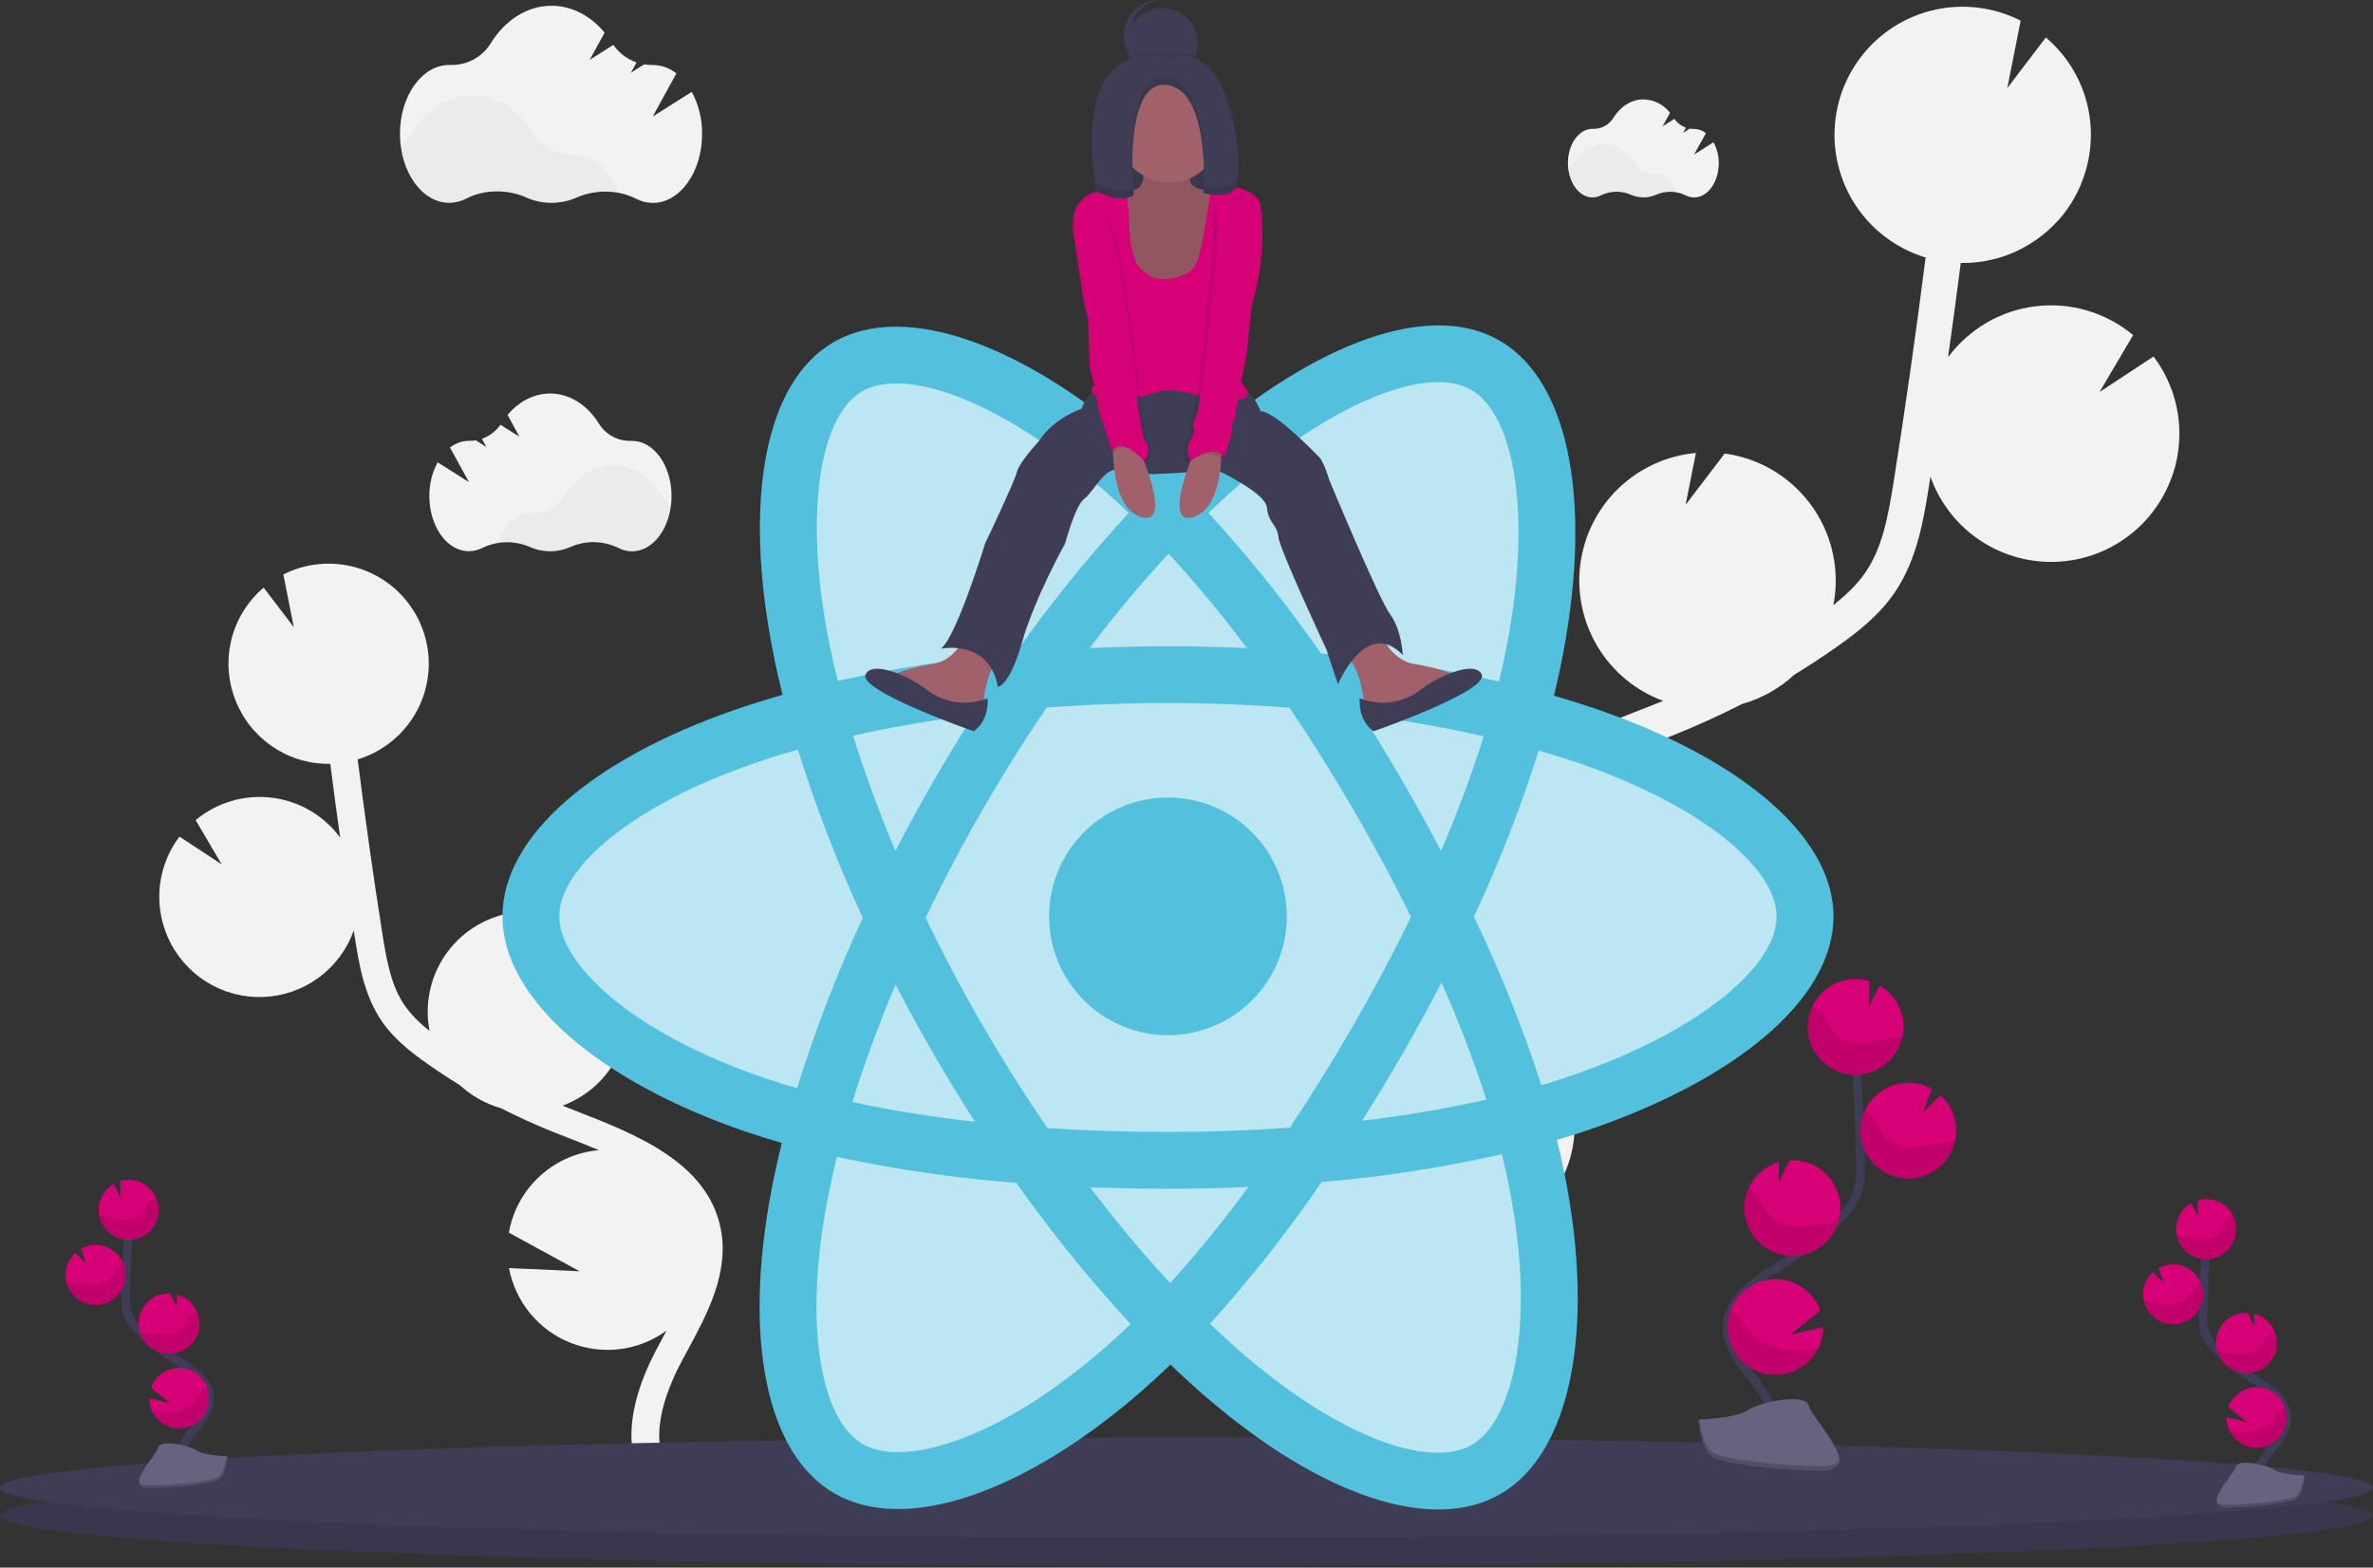 <svg width="1108" height="732" viewBox="0 0 1108 732" fill="none" xmlns="http://www.w3.org/2000/svg">
<rect x="0" y="0" width="1108" height="732" fill="#333333" stroke="none"/>
<g clip-path="url(#clip0)">
<path d="M767.68 330.79L774.57 328.09C775.23 327.83 775.88 327.55 776.57 327.28C763.819 322.585 753.045 313.691 746.02 302.061C738.994 290.43 736.136 276.755 737.914 263.285C739.692 249.814 746 237.349 755.803 227.939C765.605 218.53 778.318 212.736 791.85 211.51L787.05 235.71L805.27 211.79H805.43C821.158 213.952 835.383 222.273 844.977 234.921C854.571 247.57 858.748 263.512 856.59 279.24C856.44 280.37 856.2 281.47 855.99 282.58C861.6 278.15 866.86 273.26 870.8 267.58C878.8 256.04 881.51 241.82 884.27 224.41C889.74 189.93 894.67 155.07 899.11 120.23C885.476 116.117 873.757 107.275 866.058 95.294C858.36 83.314 855.187 68.98 857.11 54.87C857.36 53.05 857.71 51.28 858.11 49.53C858.21 49.09 858.31 48.65 858.42 48.22C858.85 46.53 859.33 44.87 859.89 43.22C859.98 42.95 860.1 42.7 860.19 42.44C860.69 41.07 861.19 39.72 861.84 38.44C862.06 37.94 862.28 37.44 862.51 36.97C863.2 35.54 863.93 34.14 864.73 32.78C865 32.33 865.29 31.9 865.56 31.45C866.18 30.45 866.83 29.45 867.5 28.52C867.86 28.02 868.21 27.52 868.58 27.03L868.85 26.64C877.341 15.527 889.458 7.74 903.094 4.635C916.73 1.529 931.024 3.3 943.49 9.64L937.25 41.13L955.25 17.49C964.932 25.693 971.738 36.776 974.674 49.121C977.61 61.466 976.523 74.427 971.57 86.11H971.64C971.47 86.51 971.26 86.89 971.09 87.29C970.76 88.03 970.42 88.76 970.09 89.49C969.63 90.42 969.09 91.33 968.64 92.23C968.26 92.91 967.89 93.59 967.48 94.23C966.89 95.23 966.25 96.13 965.61 97.06C965.23 97.6 964.88 98.16 964.49 98.69C963.49 100.08 962.37 101.41 961.23 102.69C960.83 103.14 960.4 103.55 959.98 103.99C959.17 104.85 958.36 105.7 957.5 106.51C956.97 107.01 956.41 107.51 955.86 107.97C955.07 108.67 954.26 109.35 953.43 109.97C952.84 110.44 952.24 110.89 951.64 111.33C950.77 111.96 949.89 112.55 949 113.14C948.4 113.53 947.8 113.92 947.19 114.29C946.19 114.9 945.14 115.46 944.09 116.01C943.56 116.28 943.09 116.58 942.5 116.84C940.92 117.61 939.3 118.32 937.65 118.95C937.34 119.07 937.01 119.16 936.7 119.27C935.32 119.77 933.93 120.27 932.52 120.62C931.91 120.79 931.29 120.93 930.67 121.08C929.52 121.36 928.36 121.62 927.19 121.84C926.523 121.96 925.833 122.07 925.12 122.17C923.97 122.34 922.81 122.47 921.64 122.57C920.95 122.63 920.27 122.69 919.57 122.73C918.31 122.79 917.04 122.8 915.77 122.79C915.687 122.785 915.603 122.785 915.52 122.79C913.64 137.457 911.667 152.123 909.6 166.79C914.45 160.243 920.585 154.756 927.631 150.664C934.677 146.573 942.485 143.964 950.575 142.998C958.665 142.032 966.867 142.728 974.678 145.045C982.489 147.361 989.745 151.249 996 156.47L980.32 183.05L1005.53 166.46C1015.06 179.075 1019.2 194.958 1017.03 210.62C1016.29 216.119 1014.78 221.486 1012.53 226.56C1007.72 237.547 999.714 246.834 989.558 253.215C979.402 259.596 967.562 262.778 955.576 262.347C943.589 261.916 932.008 257.891 922.337 250.797C912.666 243.702 905.35 233.864 901.34 222.56C901.11 224.04 900.89 225.56 900.66 227.02C898.22 242.37 895.19 261.48 884.43 277.02C877.14 287.58 867.1 295.38 857.34 302.24C850.993 306.707 844.5 310.963 837.86 315.01C830.89 321.473 822.482 326.183 813.33 328.75C802.663 334.21 791.767 339.147 780.64 343.56L773.69 346.28C767.44 348.72 761.04 351.22 754.69 353.88C755.69 353.97 756.69 354.05 757.69 354.18C770.273 355.908 781.981 361.59 791.123 370.407C800.265 379.224 806.368 390.718 808.55 403.23L766.24 426.34L808.42 424.45C806.731 433.803 802.814 442.612 797 450.13C787.462 462.476 773.482 470.612 758.036 472.805C742.589 474.997 726.897 471.074 714.3 461.87L716.4 465.78C717.8 468.36 719.18 470.93 720.52 473.48C738.85 508.22 740.18 538.22 724.27 557.97L711.27 547.52C726.76 528.3 714.47 497.75 705.77 481.25C704.45 478.75 703.09 476.25 701.77 473.69C690 451.86 676.65 427.12 682 400.79C690 361.09 733.05 344.29 767.68 330.79Z" fill="#F2F2F2"/>
<path d="M269.6 519.01L264.22 516.9C263.7 516.7 263.22 516.47 262.68 516.27C272.635 512.599 281.044 505.651 286.527 496.568C292.01 487.484 294.241 476.806 292.852 466.287C291.463 455.769 286.537 446.036 278.884 438.687C271.231 431.338 261.306 426.811 250.74 425.85L254.49 444.75L240.27 426.07H240.14C234.054 426.901 228.191 428.923 222.887 432.021C217.582 435.118 212.94 439.231 209.226 444.123C205.511 449.015 202.797 454.591 201.238 460.532C199.679 466.474 199.306 472.664 200.14 478.75C200.26 479.64 200.45 480.49 200.61 481.36C196.198 478.043 192.302 474.09 189.05 469.63C182.82 460.63 180.68 449.51 178.52 435.92C174.29 408.99 170.45 381.77 167 354.59C177.644 351.372 186.791 344.464 192.797 335.107C198.804 325.75 201.276 314.557 199.77 303.54C199.57 302.12 199.3 300.74 198.98 299.37L198.74 298.37C198.4 297.05 198.03 295.75 197.59 294.49C197.52 294.28 197.43 294.08 197.35 293.88C196.96 292.81 196.53 291.76 196.07 290.73C195.89 290.35 195.72 289.96 195.54 289.58C195 288.47 194.43 287.38 193.81 286.32C193.6 285.96 193.37 285.62 193.16 285.32C192.67 284.54 192.16 283.77 191.64 283.03C191.36 282.64 191.09 282.24 190.8 281.86L190.59 281.56C183.959 272.882 174.499 266.799 163.852 264.366C153.205 261.933 142.042 263.303 132.3 268.24L137.18 292.84L123.11 274.38C115.549 280.787 110.235 289.442 107.941 299.083C105.647 308.723 106.495 318.845 110.36 327.97H110.31C110.44 328.28 110.6 328.58 110.74 328.89C111 329.47 111.26 330.04 111.54 330.61C111.9 331.33 112.28 332.04 112.68 332.74C112.97 333.28 113.26 333.81 113.58 334.33C114.04 335.08 114.58 335.81 115.04 336.54C115.34 336.96 115.61 337.4 115.92 337.81C116.72 338.89 117.57 339.93 118.46 340.94C118.77 341.29 119.11 341.61 119.46 341.94C120.09 342.61 120.73 343.27 121.4 343.94C121.81 344.34 122.25 344.71 122.68 345.08C123.3 345.633 123.93 346.163 124.57 346.67C125.03 347.03 125.5 347.38 125.97 347.73C126.65 348.22 127.34 348.73 128.03 349.14C128.5 349.45 128.97 349.75 129.45 350.04C130.24 350.52 131.05 350.95 131.87 351.38C132.29 351.6 132.69 351.83 133.11 352.04C134.35 352.64 135.61 353.19 136.9 353.68C137.14 353.78 137.4 353.84 137.64 353.93C138.71 354.32 139.8 354.68 140.91 354.99C141.38 355.12 141.91 355.23 142.35 355.34C143.25 355.56 144.15 355.77 145.07 355.94L146.68 356.2C147.58 356.33 148.49 356.43 149.4 356.51C149.94 356.56 150.47 356.6 151.02 356.63C152.02 356.68 153.02 356.69 154.02 356.68H154.21C155.677 368.16 157.217 379.63 158.83 391.09C155.049 385.969 150.262 381.676 144.762 378.472C139.262 375.268 133.165 373.223 126.846 372.46C120.527 371.698 114.119 372.235 108.015 374.039C101.911 375.843 96.24 378.875 91.35 382.95L103.49 403.59L83.81 390.64C80.119 395.516 77.424 401.072 75.88 406.99C74.335 412.908 73.972 419.072 74.81 425.13C75.391 429.43 76.579 433.625 78.34 437.59C82.099 446.17 88.35 453.422 96.281 458.406C104.213 463.389 113.459 465.874 122.82 465.537C132.181 465.201 141.225 462.059 148.779 456.519C156.332 450.98 162.046 443.298 165.18 434.47C165.36 435.62 165.53 436.79 165.71 437.95C167.61 449.95 169.98 464.87 178.38 477.03C184.08 485.27 191.92 491.36 199.54 496.72C204.5 500.213 209.57 503.547 214.75 506.72C220.196 511.767 226.763 515.448 233.91 517.46C242.23 521.72 250.75 525.6 259.45 529.02L264.87 531.15C269.75 533.05 274.75 535 279.68 537.08C278.9 537.15 278.11 537.21 277.32 537.32C267.498 538.666 258.357 543.098 251.218 549.977C244.079 556.855 239.31 565.825 237.6 575.59L270.6 593.59L237.66 592.12C239.11 599.89 242.506 607.167 247.529 613.269C252.553 619.372 259.042 624.102 266.389 627.018C273.736 629.934 281.702 630.941 289.543 629.945C297.385 628.948 304.846 625.981 311.23 621.32C310.68 622.32 310.14 623.32 309.59 624.37C308.5 626.37 307.42 628.37 306.37 630.37C292.06 657.5 291.02 680.94 303.45 696.37L313.58 688.21C301.48 673.21 311.08 649.34 317.88 636.45C318.88 634.5 319.97 632.53 321.04 630.55C330.23 613.55 340.65 594.18 336.5 573.61C330.29 542.67 296.64 529.59 269.6 519.01Z" fill="#F2F2F2"/>
<path d="M554 731.18C859.966 731.18 1108 720.659 1108 707.68C1108 694.701 859.966 684.18 554 684.18C248.034 684.18 0 694.701 0 707.68C0 720.659 248.034 731.18 554 731.18Z" fill="#3F3D56"/>
<path opacity="0.1" d="M554 731.18C859.966 731.18 1108 720.659 1108 707.68C1108 694.701 859.966 684.18 554 684.18C248.034 684.18 0 694.701 0 707.68C0 720.659 248.034 731.18 554 731.18Z" fill="black"/>
<path d="M554 718.18C859.966 718.18 1108 707.659 1108 694.68C1108 681.701 859.966 671.18 554 671.18C248.034 671.18 0 681.701 0 694.68C0 707.659 248.034 718.18 554 718.18Z" fill="#3F3D56"/>
<path d="M85 686.32C82 680.81 85.4 674.06 89.28 669.14C93.16 664.22 97.89 659.14 97.79 652.85C97.65 643.85 88.09 638.54 80.46 633.77C74.799 630.227 69.576 626.028 64.9 621.26C62.946 619.422 61.328 617.256 60.12 614.86C58.54 611.34 58.59 607.34 58.69 603.48C59.023 590.64 59.657 577.813 60.59 565" stroke="#3F3D56" stroke-width="4" stroke-miterlimit="10"/>
<path d="M46.11 564.29C46.218 561.941 46.916 559.657 48.139 557.649C49.363 555.641 51.072 553.973 53.11 552.8L56.25 559.01L56.16 551.49C57.657 551.044 59.219 550.855 60.78 550.93C63.543 551.065 66.204 552.016 68.427 553.662C70.651 555.308 72.336 557.576 73.272 560.18C74.207 562.783 74.35 565.605 73.683 568.29C73.016 570.975 71.568 573.402 69.523 575.264C67.477 577.127 64.926 578.342 62.191 578.756C59.456 579.17 56.659 578.764 54.154 577.59C51.65 576.416 49.549 574.526 48.117 572.159C46.685 569.792 45.987 567.054 46.11 564.29V564.29Z" fill="#D60077"/>
<path d="M71.14 659.29C72.535 662.066 74.813 664.299 77.616 665.638C80.419 666.977 83.588 667.345 86.624 666.685C89.659 666.026 92.389 664.375 94.383 661.993C96.378 659.612 97.523 656.634 97.64 653.53C97.74 651.59 97.43 649.652 96.73 647.84C95.724 645.16 93.921 642.852 91.563 641.228C89.205 639.605 86.406 638.743 83.543 638.759C80.68 638.776 77.891 639.669 75.552 641.32C73.212 642.97 71.435 645.298 70.46 647.99L79.23 655.12L69.59 652.88C69.585 655.11 70.116 657.309 71.14 659.29V659.29Z" fill="#D60077"/>
<path d="M78.07 632.04C81.567 632.305 85.036 631.247 87.791 629.076C90.546 626.906 92.385 623.78 92.946 620.318C93.507 616.856 92.748 613.309 90.819 610.38C88.89 607.451 85.932 605.353 82.53 604.5L82.6 610.29L79.42 604C75.7 603.826 72.064 605.137 69.311 607.645C66.558 610.152 64.914 613.65 64.74 617.37C64.566 621.09 65.877 624.726 68.385 627.479C70.892 630.232 74.39 631.876 78.11 632.05L78.07 632.04Z" fill="#D60077"/>
<path d="M44 609.37C45.839 609.457 47.676 609.18 49.408 608.557C51.139 607.933 52.731 606.975 54.093 605.736C55.454 604.497 56.558 603.003 57.342 601.337C58.125 599.672 58.573 597.869 58.66 596.03C58.747 594.192 58.47 592.354 57.847 590.622C57.223 588.89 56.265 587.298 55.026 585.937C53.788 584.576 52.293 583.472 50.627 582.688C48.962 581.905 47.158 581.457 45.32 581.37C42.695 581.24 40.088 581.857 37.8 583.15L40.28 589.95L35.17 585.05C32.437 587.553 30.808 591.038 30.64 594.74C30.572 596.034 30.694 597.331 31 598.59C31.698 601.557 33.345 604.215 35.691 606.161C38.038 608.107 40.955 609.233 44 609.37V609.37Z" fill="#D60077"/>
<path opacity="0.1" d="M48 568.03C51.24 568.39 54.39 569.4 57.64 569.6C60.89 569.8 64.46 569.02 66.52 566.5C67.63 565.13 68.18 563.41 69.11 561.93C70.001 560.548 71.216 559.405 72.65 558.6C73.497 560.37 73.962 562.298 74.016 564.26C74.069 566.221 73.71 568.172 72.961 569.986C72.212 571.799 71.09 573.435 69.668 574.787C68.246 576.139 66.556 577.178 64.707 577.834C62.858 578.491 60.891 578.752 58.935 578.6C56.978 578.447 55.076 577.886 53.351 576.951C51.626 576.016 50.116 574.729 48.921 573.173C47.725 571.617 46.87 569.828 46.41 567.92C46.94 567.94 47.47 567.98 48 568.03Z" fill="black"/>
<path opacity="0.1" d="M44 609.37C46.42 609.493 48.831 608.985 50.997 607.897C53.162 606.808 55.008 605.176 56.354 603.161C57.699 601.145 58.498 598.814 58.673 596.397C58.848 593.98 58.392 591.558 57.35 589.37C56.236 590.122 55.278 591.083 54.53 592.2C53.53 593.71 52.92 595.45 51.75 596.84C49.56 599.41 45.83 600.25 42.44 600.09C39.05 599.93 35.78 598.98 32.44 598.67C31.97 598.67 31.5 598.59 31.03 598.58C31.725 601.544 33.367 604.201 35.707 606.148C38.047 608.095 40.959 609.226 44 609.37V609.37Z" fill="black"/>
<path opacity="0.1" d="M78.07 632.04C80.469 632.163 82.859 631.667 85.011 630.6C87.162 629.532 89.003 627.929 90.356 625.944C91.709 623.959 92.529 621.66 92.736 619.267C92.943 616.874 92.531 614.468 91.54 612.28C90.374 613.038 89.357 614.004 88.54 615.13C87.45 616.67 86.77 618.44 85.54 619.86C83.18 622.5 79.2 623.43 75.61 623.34C72.02 623.25 68.79 622.41 65.33 622.15C66.174 624.911 67.852 627.343 70.133 629.114C72.413 630.884 75.186 631.906 78.07 632.04V632.04Z" fill="black"/>
<path opacity="0.1" d="M71.14 659.29C72.535 662.066 74.813 664.299 77.616 665.638C80.419 666.977 83.588 667.345 86.624 666.685C89.659 666.026 92.389 664.375 94.383 661.993C96.378 659.612 97.523 656.634 97.64 653.53C97.74 651.59 97.43 649.652 96.73 647.84C95.574 648.596 94.536 649.52 93.65 650.58C92.31 652.21 91.44 654.05 89.89 655.58C87.02 658.4 82.39 659.58 78.27 659.67C75.888 659.68 73.507 659.553 71.14 659.29V659.29Z" fill="black"/>
<path d="M106.19 679.98C106.19 679.98 95.11 679.64 91.78 677.26C88.45 674.88 74.78 672.04 73.91 675.86C73.04 679.68 57.26 694.86 69.77 694.92C82.28 694.98 98.83 692.92 102.16 690.92C105.49 688.92 106.19 679.98 106.19 679.98Z" fill="#656380"/>
<path opacity="0.2" d="M69.54 693.59C82.05 693.69 98.6 691.59 101.94 689.59C104.47 688.05 105.48 682.5 105.82 679.94H106.19C106.19 679.94 105.49 688.87 102.19 690.94C98.89 693.01 82.3 695.02 69.8 694.94C66.19 694.94 64.94 693.63 65.01 691.72C65.48 692.85 66.86 693.59 69.54 693.59Z" fill="black"/>
<path d="M1055 695.32C1052 689.81 1055.4 683.06 1059.28 678.14C1063.16 673.22 1067.89 668.14 1067.79 661.85C1067.65 652.85 1058.09 647.54 1050.46 642.77C1044.8 639.227 1039.58 635.028 1034.9 630.26C1032.95 628.422 1031.33 626.256 1030.12 623.86C1028.54 620.34 1028.59 616.34 1028.69 612.48C1029.02 599.64 1029.65 586.813 1030.59 574" stroke="#3F3D56" stroke-width="4" stroke-miterlimit="10"/>
<path d="M1016.11 573.29C1016.22 570.941 1016.92 568.657 1018.14 566.649C1019.36 564.641 1021.07 562.973 1023.11 561.8L1026.25 568.01L1026.16 560.49C1027.66 560.044 1029.22 559.855 1030.78 559.93C1033.54 560.067 1036.2 561.019 1038.42 562.667C1040.65 564.314 1042.33 566.583 1043.26 569.186C1044.2 571.79 1044.34 574.611 1043.67 577.295C1043 579.979 1041.55 582.405 1039.51 584.267C1037.46 586.129 1034.91 587.343 1032.18 587.756C1029.44 588.169 1026.65 587.763 1024.14 586.588C1021.64 585.414 1019.54 583.524 1018.11 581.158C1016.68 578.791 1015.98 576.053 1016.1 573.29H1016.11Z" fill="#D60077"/>
<path d="M1041.14 668.29C1042.53 671.066 1044.81 673.299 1047.62 674.638C1050.42 675.977 1053.59 676.345 1056.62 675.685C1059.66 675.026 1062.39 673.375 1064.38 670.993C1066.38 668.612 1067.52 665.634 1067.64 662.53C1067.74 660.59 1067.43 658.652 1066.73 656.84C1065.72 654.16 1063.92 651.852 1061.56 650.228C1059.2 648.605 1056.41 647.743 1053.54 647.759C1050.68 647.776 1047.89 648.669 1045.55 650.32C1043.21 651.97 1041.44 654.298 1040.46 656.99L1049.23 664.12L1039.59 661.88C1039.58 664.11 1040.12 666.309 1041.14 668.29V668.29Z" fill="#D60077"/>
<path d="M1048.07 641.04C1051.57 641.305 1055.04 640.247 1057.79 638.076C1060.55 635.906 1062.39 632.78 1062.95 629.318C1063.51 625.856 1062.75 622.309 1060.82 619.38C1058.89 616.451 1055.93 614.353 1052.53 613.5L1052.6 619.29L1049.42 613C1045.7 612.826 1042.06 614.137 1039.31 616.645C1036.56 619.152 1034.91 622.65 1034.74 626.37C1034.57 630.09 1035.88 633.726 1038.38 636.479C1040.89 639.232 1044.39 640.876 1048.11 641.05L1048.07 641.04Z" fill="#D60077"/>
<path d="M1014 618.37C1017.71 618.545 1021.34 617.238 1024.09 614.736C1026.84 612.234 1028.49 608.743 1028.66 605.03C1028.84 601.317 1027.53 597.686 1025.03 594.937C1022.52 592.188 1019.03 590.545 1015.32 590.37C1012.7 590.24 1010.09 590.857 1007.8 592.15L1010.28 598.95L1005.17 594.05C1002.44 596.553 1000.81 600.038 1000.64 603.74C1000.57 605.034 1000.69 606.331 1001 607.59C1001.7 610.557 1003.35 613.215 1005.69 615.161C1008.04 617.107 1010.96 618.233 1014 618.37V618.37Z" fill="#D60077"/>
<path opacity="0.1" d="M1018 577.03C1021.24 577.39 1024.39 578.4 1027.64 578.6C1030.89 578.8 1034.46 578.02 1036.52 575.5C1037.63 574.13 1038.18 572.41 1039.11 570.93C1040 569.548 1041.22 568.405 1042.65 567.6C1043.5 569.37 1043.96 571.298 1044.02 573.26C1044.07 575.221 1043.71 577.172 1042.96 578.986C1042.21 580.799 1041.09 582.435 1039.67 583.787C1038.25 585.139 1036.56 586.178 1034.71 586.834C1032.86 587.491 1030.89 587.752 1028.93 587.6C1026.98 587.447 1025.08 586.886 1023.35 585.951C1021.63 585.016 1020.12 583.729 1018.92 582.173C1017.72 580.617 1016.87 578.828 1016.41 576.92C1016.94 576.94 1017.47 576.98 1018 577.03Z" fill="black"/>
<path opacity="0.1" d="M1014 618.37C1016.42 618.493 1018.83 617.985 1021 616.897C1023.16 615.808 1025.01 614.176 1026.35 612.161C1027.7 610.145 1028.5 607.814 1028.67 605.397C1028.85 602.98 1028.39 600.558 1027.35 598.37C1026.24 599.122 1025.28 600.083 1024.53 601.2C1023.53 602.71 1022.92 604.45 1021.75 605.84C1019.56 608.41 1015.83 609.25 1012.44 609.09C1009.05 608.93 1005.78 607.98 1002.44 607.67C1001.97 607.67 1001.5 607.59 1001.03 607.58C1001.72 610.544 1003.37 613.201 1005.71 615.148C1008.05 617.095 1010.96 618.226 1014 618.37V618.37Z" fill="black"/>
<path opacity="0.1" d="M1048.07 641.04C1050.47 641.163 1052.86 640.667 1055.01 639.6C1057.16 638.532 1059 636.929 1060.36 634.944C1061.71 632.959 1062.53 630.66 1062.74 628.267C1062.94 625.874 1062.53 623.468 1061.54 621.28C1060.37 622.038 1059.36 623.004 1058.54 624.13C1057.45 625.67 1056.77 627.44 1055.54 628.86C1053.18 631.5 1049.2 632.43 1045.61 632.34C1042.02 632.25 1038.79 631.41 1035.33 631.15C1036.17 633.911 1037.85 636.343 1040.13 638.114C1042.41 639.884 1045.19 640.906 1048.07 641.04V641.04Z" fill="black"/>
<path opacity="0.1" d="M1041.14 668.29C1042.53 671.066 1044.81 673.299 1047.62 674.638C1050.42 675.977 1053.59 676.345 1056.62 675.685C1059.66 675.026 1062.39 673.375 1064.38 670.993C1066.38 668.612 1067.52 665.634 1067.64 662.53C1067.74 660.59 1067.43 658.652 1066.73 656.84C1065.57 657.596 1064.54 658.52 1063.65 659.58C1062.31 661.21 1061.44 663.05 1059.89 664.58C1057.02 667.4 1052.39 668.58 1048.27 668.67C1045.89 668.68 1043.51 668.553 1041.14 668.29V668.29Z" fill="black"/>
<path d="M1076.19 688.98C1076.19 688.98 1065.11 688.64 1061.78 686.26C1058.45 683.88 1044.78 681.04 1043.91 684.86C1043.04 688.68 1027.26 703.86 1039.77 703.92C1052.28 703.98 1068.83 701.92 1072.16 699.92C1075.49 697.92 1076.19 688.98 1076.19 688.98Z" fill="#656380"/>
<path opacity="0.2" d="M1039.54 702.59C1052.05 702.69 1068.6 700.59 1071.94 698.59C1074.47 697.05 1075.48 691.5 1075.82 688.94H1076.19C1076.19 688.94 1075.49 697.87 1072.19 699.94C1068.89 702.01 1052.3 704.02 1039.8 703.94C1036.19 703.94 1034.94 702.63 1035.01 700.72C1035.48 701.85 1036.86 702.59 1039.54 702.59Z" fill="black"/>
<path d="M745.57 331.15C738.957 328.883 732.29 326.783 725.57 324.85C726.677 320.323 727.707 315.773 728.66 311.2C743.8 237.69 733.9 178.47 700.09 158.98C667.67 140.28 614.65 159.78 561.09 206.37C555.81 210.983 550.653 215.717 545.62 220.57C542.24 217.337 538.807 214.167 535.32 211.06C479.21 161.23 423 140.24 389.18 159.79C356.79 178.54 347.18 234.21 360.83 303.88C362.163 310.78 363.693 317.64 365.42 324.46C357.47 326.72 349.78 329.13 342.42 331.7C276.63 354.59 234.61 390.59 234.61 427.88C234.61 466.39 279.72 505.02 348.25 528.44C353.81 530.327 359.41 532.08 365.05 533.7C363.223 541.033 361.597 548.427 360.17 555.88C347.17 624.34 357.33 678.7 389.63 697.33C423 716.59 479 696.79 533.52 649.13C537.83 645.36 542.15 641.36 546.52 637.18C551.973 642.44 557.57 647.547 563.31 652.5C616.13 697.95 668.31 716.31 700.57 697.62C733.9 678.33 744.73 619.93 730.67 548.89C729.603 543.463 728.36 537.927 726.94 532.28C730.88 531.12 734.733 529.917 738.5 528.67C809.74 505.07 856.1 466.91 856.1 427.88C856.1 390.45 812.72 354.26 745.6 331.15H745.57Z" fill="#53C1DE"/>
<path d="M730.12 503.47C726.72 504.6 723.24 505.68 719.68 506.74C710.994 479.811 700.48 453.506 688.21 428.01C700.012 402.853 710.118 376.936 718.46 350.43C724.81 352.27 730.99 354.21 736.93 356.26C794.44 376.05 829.52 405.32 829.52 427.88C829.52 451.88 791.63 483.09 730.12 503.47ZM704.6 554.05C710.82 585.46 711.7 613.86 707.6 636.05C703.9 656 696.46 669.3 687.26 674.63C667.67 685.96 625.79 671.23 580.62 632.36C575.44 627.9 570.23 623.15 564.99 618.11C583.822 597.261 601.225 575.164 617.08 551.97C645.401 549.57 673.524 545.227 701.25 538.97C702.517 544.09 703.64 549.09 704.62 553.97L704.6 554.05ZM446.48 672.69C427.34 679.45 412.1 679.64 402.89 674.33C383.29 663.02 375.14 619.33 386.26 560.83C387.593 553.917 389.103 547.04 390.79 540.2C418.401 546.128 446.382 550.181 474.54 552.33C490.859 575.443 508.681 597.457 527.89 618.23C524.03 621.97 520.083 625.607 516.05 629.14C491.94 650.22 467.77 665.14 446.48 672.69ZM356.84 503.32C326.53 492.96 301.51 479.5 284.35 464.82C268.94 451.62 261.16 438.51 261.16 427.88C261.16 405.25 294.9 376.38 351.16 356.77C358.227 354.31 365.357 352.067 372.55 350.04C380.907 376.839 391.025 403.056 402.84 428.52C390.878 454.349 380.636 480.94 372.18 508.12C367.02 506.647 361.907 505.047 356.84 503.32ZM386.89 298.78C375.21 239.09 382.96 194.06 402.48 182.78C423.27 170.78 469.24 187.9 517.7 230.93C520.8 233.68 523.91 236.56 527.02 239.53C507.948 260.176 490.266 282.064 474.09 305.05C446.197 307.551 418.496 311.857 391.16 317.94C389.567 311.593 388.143 305.21 386.89 298.79V298.78ZM655 364.97C648.927 354.477 642.63 344.117 636.11 333.89C655.94 336.4 674.93 339.72 692.77 343.8C687.045 361.96 680.407 379.82 672.88 397.31C667.14 386.41 661.18 375.63 655 364.97ZM545.64 258.5C558.563 272.59 570.769 287.322 582.21 302.64C557.737 301.487 533.253 301.487 508.76 302.64C520.83 286.72 533.2 271.92 545.64 258.51V258.5ZM435.64 365.15C429.54 375.73 423.69 386.443 418.09 397.29C410.36 378.96 403.75 360.93 398.35 343.52C416.08 339.52 434.99 336.31 454.69 333.84C448.077 344.133 441.72 354.57 435.62 365.15H435.64ZM455.25 523.8C436.022 521.713 416.913 518.639 398 514.59C403.49 496.88 410.25 478.46 418.15 459.73C423.77 470.59 429.64 481.31 435.76 491.89C441.987 502.683 448.477 513.32 455.23 523.8H455.25ZM546.39 599.13C533.79 585.59 521.24 570.59 509 554.38C520.9 554.853 533.02 555.09 545.36 555.09C558.027 555.09 570.53 554.81 582.87 554.25C571.479 569.825 559.296 584.804 546.37 599.13H546.39ZM673.08 458.78C680.997 476.625 687.979 494.869 694 513.44C674.853 517.748 655.493 521.049 636 523.33C642.567 512.91 648.927 502.367 655.08 491.7C661.333 480.86 667.333 469.887 673.08 458.78ZM632.08 478.44C622.667 494.787 612.73 510.82 602.27 526.54C583.83 527.86 564.78 528.54 545.36 528.54C525.94 528.54 507.21 527.94 489.09 526.76C478.363 511.093 468.233 495.037 458.7 478.59C449.167 462.143 440.33 445.45 432.19 428.51C440.37 411.49 449.18 394.79 458.62 378.41C468.047 362.037 478.09 346.037 488.75 330.41C507.24 329.01 526.18 328.28 545.34 328.28C564.5 328.28 583.56 329.02 602.03 330.42C612.57 346 622.57 361.937 632.03 378.23C641.49 394.523 650.42 411.147 658.82 428.1C650.52 445.18 641.617 461.947 632.11 478.4L632.08 478.44ZM686.85 181.98C707.66 193.98 715.75 242.38 702.68 305.85C701.82 309.977 700.887 314.093 699.88 318.2C672.504 311.994 644.746 307.607 616.79 305.07C600.77 282.064 583.22 260.161 564.26 239.51C568.927 235.017 573.69 230.647 578.55 226.4C624.43 186.47 667.31 170.71 686.85 181.98Z" fill="white" fill-opacity="0.61"/>
<path d="M545.34 372.38C556.317 372.38 567.047 375.635 576.174 381.733C585.301 387.832 592.415 396.5 596.615 406.641C600.816 416.782 601.915 427.942 599.774 438.707C597.632 449.473 592.346 459.363 584.584 467.124C576.823 474.886 566.933 480.172 556.168 482.314C545.402 484.455 534.242 483.356 524.101 479.155C513.96 474.955 505.292 467.841 499.193 458.714C493.095 449.587 489.84 438.857 489.84 427.88C489.839 420.591 491.273 413.374 494.062 406.64C496.851 399.905 500.939 393.787 506.093 388.633C511.247 383.479 517.365 379.391 524.099 376.602C530.834 373.813 538.051 372.379 545.34 372.38" fill="#53C1DE"/>
<path d="M559.26 20.4C559.26 23.683 558.286 26.893 556.462 29.622C554.638 32.352 552.046 34.48 549.013 35.736C545.979 36.993 542.642 37.322 539.422 36.681C536.201 36.041 533.244 34.459 530.922 32.138C528.6 29.816 527.019 26.859 526.379 23.639C525.738 20.418 526.067 17.081 527.324 14.047C528.58 11.014 530.708 8.422 533.438 6.598C536.167 4.774 539.377 3.8 542.66 3.8C544.843 3.789 547.006 4.212 549.025 5.042C551.044 5.872 552.878 7.095 554.422 8.638C555.965 10.182 557.188 12.016 558.018 14.035C558.848 16.054 559.271 18.217 559.26 20.4V20.4Z" fill="#3F3D56"/>
<path d="M529.4 24.59C528.084 22.212 527.371 19.548 527.324 16.831C527.277 14.113 527.897 11.426 529.13 9.004C530.363 6.582 532.171 4.499 534.395 2.938C536.62 1.377 539.193 0.386 541.89 0.05C539.603 -0.03 537.324 0.364 535.197 1.206C533.069 2.049 531.138 3.322 529.526 4.947C527.914 6.571 526.656 8.511 525.829 10.645C525.003 12.779 524.627 15.061 524.724 17.347C524.822 19.633 525.391 21.875 526.396 23.931C527.401 25.986 528.82 27.812 530.565 29.294C532.309 30.775 534.341 31.879 536.532 32.538C538.724 33.196 541.028 33.395 543.3 33.12C540.445 33.014 537.665 32.174 535.23 30.68C532.795 29.185 530.787 27.088 529.4 24.59V24.59Z" fill="#3F3D56"/>
<path d="M566.38 43.52H521.91V112.89H566.38V43.52Z" fill="#3F3D56"/>
<path opacity="0.1" d="M566.38 43.52H521.91V112.89H566.38V43.52Z" fill="black"/>
<path d="M451.66 295.2C451.66 295.2 446.91 308.25 435.66 310.03C424.41 311.81 417.87 314.77 417.87 314.77L444.55 331.96L458.78 330.18C458.78 330.18 460.56 311.8 466.49 307.65C472.42 303.5 451.66 295.2 451.66 295.2Z" fill="#A0616A"/>
<path d="M644.34 295.2C644.34 295.2 649.09 308.25 660.34 310.03C671.59 311.81 678.13 314.77 678.13 314.77L651.45 331.96L637.22 330.18C637.22 330.18 635.44 311.8 629.51 307.65C623.58 303.5 644.34 295.2 644.34 295.2Z" fill="#A0616A"/>
<path d="M514.5 180.18C514.5 180.18 507.39 183.74 505.02 190.86C505.02 190.86 492.02 195.01 484.86 206.27C484.86 206.27 475.96 215.76 474.78 220.5C473.6 225.24 460 253.7 460 253.7C460 253.7 446.36 298.17 439.25 302.91C439.25 302.91 461.78 298.17 465.93 320.7C465.93 320.7 471.26 320.7 477.19 299.95C483.12 279.2 497.35 253.7 497.35 253.7C497.35 253.7 502.09 235.92 506.24 232.95C510.39 229.98 516.91 216.35 522.84 219.95C528.77 223.55 567.9 219.35 567.9 219.35C567.9 219.35 591 229.99 591.58 237.1C592.16 244.21 596.32 244.81 596.91 250.74C597.5 256.67 619.44 303.5 619.44 303.5C619.44 303.5 623.59 316.5 624.78 319.5C624.78 319.5 637.78 288.08 655.02 305.87C655.02 305.87 654.42 294.01 649.09 286.87C643.76 279.73 620.63 224.03 620.63 224.03C620.63 224.03 618.26 215.73 615.89 213.36C613.52 210.99 595.13 192.01 588.61 192.01C588.61 192.01 585.06 183.12 580.91 181.93L514.5 180.18Z" fill="#3F3D56"/>
<path d="M461.14 326.03C456.509 327.889 451.476 328.517 446.531 327.853C441.585 327.189 436.896 325.255 432.92 322.24C429.056 319.273 424.824 316.819 420.33 314.94C414.04 312.4 406.52 310.52 404.23 314.77C400.08 322.48 454.62 341.45 454.62 341.45C454.62 341.45 461.74 337.3 461.14 326.03Z" fill="#3F3D56"/>
<path d="M634.86 326.03C639.491 327.889 644.524 328.517 649.469 327.853C654.415 327.189 659.104 325.255 663.08 322.24C666.944 319.273 671.176 316.819 675.67 314.94C681.96 312.4 689.48 310.52 691.77 314.77C695.92 322.48 641.38 341.45 641.38 341.45C641.38 341.45 634.26 337.3 634.86 326.03Z" fill="#3F3D56"/>
<path d="M533.88 82.67C533.66 84.73 532.98 86.96 531.22 88.05C529.78 88.95 527.96 88.88 526.3 89.22C524.557 89.656 522.941 90.497 521.583 91.673C520.224 92.849 519.162 94.328 518.48 95.99C517.148 99.345 516.887 103.03 517.73 106.54C518.122 108.259 518.63 109.949 519.25 111.6C520.99 116.52 523.09 121.4 526.34 125.49C529.113 128.742 532.232 131.682 535.64 134.26C537.75 135.98 539.93 137.73 542.53 138.54C544.293 139.005 546.107 139.247 547.93 139.26C550.18 139.36 552.58 139.43 554.53 138.31C557.53 136.58 558.42 132.76 560.05 129.69C561.43 127.09 563.49 124.88 564.78 122.23C565.697 120.141 566.368 117.953 566.78 115.71L569.55 103.41C570.55 98.94 571.47 93.9 568.96 90.07C568.778 89.758 568.524 89.495 568.22 89.3C567.737 89.11 567.211 89.058 566.7 89.15C563.512 89.357 560.332 88.631 557.55 87.06C557.114 86.835 556.724 86.529 556.4 86.16C556.001 85.519 555.76 84.793 555.7 84.04C555.43 82.516 555.001 81.025 554.42 79.59C554.256 79.073 553.956 78.61 553.55 78.25C553.124 77.983 552.641 77.822 552.14 77.78C547.859 77.085 543.542 76.635 539.21 76.43C537.79 76.36 535.65 75.79 534.67 77.05C533.69 78.31 534 81.17 533.88 82.67Z" fill="#A0616A"/>
<path opacity="0.1" d="M533.88 82.67C533.66 84.73 532.98 86.96 531.22 88.05C529.78 88.95 527.96 88.88 526.3 89.22C524.557 89.656 522.941 90.497 521.583 91.673C520.224 92.849 519.162 94.328 518.48 95.99C517.148 99.345 516.887 103.03 517.73 106.54C518.122 108.259 518.63 109.949 519.25 111.6C520.99 116.52 523.09 121.4 526.34 125.49C529.113 128.742 532.232 131.682 535.64 134.26C537.75 135.98 539.93 137.73 542.53 138.54C544.293 139.005 546.107 139.247 547.93 139.26C550.18 139.36 552.58 139.43 554.53 138.31C557.53 136.58 558.42 132.76 560.05 129.69C561.43 127.09 563.49 124.88 564.78 122.23C565.697 120.141 566.368 117.953 566.78 115.71L569.55 103.41C570.55 98.94 571.47 93.9 568.96 90.07C568.778 89.758 568.524 89.495 568.22 89.3C567.737 89.11 567.211 89.058 566.7 89.15C563.512 89.357 560.332 88.631 557.55 87.06C557.114 86.835 556.724 86.529 556.4 86.16C556.001 85.519 555.76 84.793 555.7 84.04C555.43 82.516 555.001 81.025 554.42 79.59C554.256 79.073 553.956 78.61 553.55 78.25C553.124 77.983 552.641 77.822 552.14 77.78C547.859 77.085 543.542 76.635 539.21 76.43C537.79 76.36 535.65 75.79 534.67 77.05C533.69 78.31 534 81.17 533.88 82.67Z" fill="black"/>
<path d="M525.85 89.74C523.534 89.048 521.136 88.672 518.72 88.62C513 88.48 506.88 90.45 503.58 95.12C501.332 98.491 500.509 102.614 501.29 106.59C502.086 110.528 503.876 114.198 506.49 117.25C508 118.854 509.341 120.61 510.49 122.49C512.07 125.49 512.12 129.08 512.55 132.49C513.55 140.61 517.01 148.24 518.38 156.31C519.75 164.38 518.57 173.73 512.2 178.86C511.13 179.72 509.83 180.63 509.74 182C509.6 184.19 512.45 185.12 514.64 185.33C521.19 185.95 527.91 186.56 534.27 184.87C536.9 184.17 539.44 183.08 542.12 182.58C548.92 181.31 555.76 183.92 562.57 185.17C567.498 185.984 572.485 186.388 577.48 186.38C578.643 186.484 579.814 186.33 580.91 185.93C581.453 185.717 581.915 185.337 582.227 184.844C582.54 184.352 582.688 183.772 582.65 183.19C582.428 182.436 582.022 181.749 581.47 181.19C578.03 176.94 576.98 171.29 576.04 165.9L572.89 147.79C571.2 138.11 569.63 127.59 574.21 118.9C577.5 112.65 583.57 108.25 587.04 102.1C588.25 100.241 588.796 98.028 588.59 95.82C588.07 92.73 585.28 90.52 582.42 89.23C576.917 86.761 570.669 86.532 565 88.59C565.1 92.92 564 97.3 563.29 101.59L562.08 108.59C561.464 112.715 560.559 116.792 559.37 120.79C558.938 122.389 558.202 123.89 557.2 125.21C556.132 126.397 554.828 127.348 553.37 128C550.214 129.543 546.743 130.337 543.23 130.32C541.708 130.343 540.194 130.11 538.75 129.63C536.424 128.61 534.326 127.135 532.58 125.29C531.968 124.767 531.421 124.173 530.95 123.52C530.452 122.689 530.078 121.789 529.84 120.85C529.03 118.404 528.392 115.905 527.93 113.37C527.63 111.43 527.53 109.46 527.39 107.5C527 101.71 527 95.31 525.85 89.74Z" fill="#D60077"/>
<path d="M519.84 204.49C519.84 204.49 517.47 235.92 532.29 241.25C547.11 246.58 534.07 215.16 534.07 215.16L529.32 205.68L519.84 204.49Z" fill="#A0616A"/>
<path d="M570.23 204.49C570.23 204.49 572.6 235.92 557.78 241.25C542.96 246.58 556 215.16 556 215.16L560.75 205.68L570.23 204.49Z" fill="#A0616A"/>
<path opacity="0.1" d="M506.79 99.59L502.05 107.3C502.05 107.3 506.2 133.98 506.79 138.72C507.302 142.14 508.098 145.512 509.17 148.8C509.17 148.8 509.76 163.03 509.76 168.37C509.76 173.71 512.76 182.6 512.76 182.6C513.178 187.64 514.185 192.614 515.76 197.42C518.13 203.94 520.5 211.65 520.5 211.65C520.5 211.65 523.5 203.35 535.32 215.8C536.644 214.457 537.386 212.646 537.386 210.76C537.386 208.874 536.644 207.063 535.32 205.72C535.32 205.72 531.77 189.72 531.77 181.41C531.77 173.1 525.24 133.41 525.24 133.41C525.24 133.41 521 88.29 506.79 99.59Z" fill="black"/>
<path d="M505.61 98.96L500.87 106.67C500.87 106.67 505.02 133.35 505.61 138.09C506.123 141.511 506.923 144.883 508 148.17C508 148.17 508.59 162.4 508.59 167.73C508.59 173.06 511.59 181.96 511.59 181.96C512.006 187 513.013 191.975 514.59 196.78C516.96 203.31 519.34 211.01 519.34 211.01C519.34 211.01 522.34 202.71 534.16 215.16C535.481 213.817 536.221 212.009 536.221 210.125C536.221 208.241 535.481 206.433 534.16 205.09C534.16 205.09 530.6 189.09 530.6 180.78C530.6 172.47 524.08 132.78 524.08 132.78C524.08 132.78 519.84 87.69 505.61 98.96Z" fill="#D60077"/>
<path opacity="0.1" d="M583.87 94.81L586.87 98.34C586.87 98.34 590.36 118.52 582.65 144.02L580.28 167.14C580.28 167.14 576.13 186.71 575.54 191.45C574.95 196.19 574.95 196.78 573.76 198.56C573.399 198.976 573.2 199.509 573.2 200.06C573.2 200.611 573.399 201.144 573.76 201.56L570.2 214.56C570.2 214.56 564.87 208.04 554.2 216.34C554.2 216.34 551.2 211.6 553.6 207.45C556 203.3 555.97 201.52 555.38 200.33C554.79 199.14 557.75 193.22 557.75 192.03C557.75 190.84 561.93 163.59 561.93 163.59C561.93 163.59 563.71 136.91 565.49 128.02C566.58 122.55 566.56 110.36 566.37 101.78C566.18 92.84 577 88 583.37 94.28C583.52 94.44 583.7 94.59 583.87 94.81Z" fill="black"/>
<path d="M585.65 93.59L588.65 97.12C588.65 97.12 592.14 117.31 584.43 142.8L582.06 165.92C582.06 165.92 577.91 185.49 577.32 190.23C576.73 194.97 576.72 195.57 575.54 197.35C575.177 197.765 574.977 198.298 574.977 198.85C574.977 199.402 575.177 199.935 575.54 200.35L572 213.39C572 213.39 566.67 206.86 556 215.16C556 215.16 553 210.42 555.41 206.27C557.82 202.12 557.78 200.34 557.19 199.16C556.6 197.98 559.56 192.04 559.56 190.86C559.56 189.68 563.71 162.4 563.71 162.4C563.71 162.4 565.49 135.72 567.27 126.82C569.05 117.92 567.86 91.25 567.86 91.25C567.86 91.25 577.35 84.73 585.65 93.59Z" fill="#D60077"/>
<path d="M545.92 85.33C559.02 85.33 569.64 74.71 569.64 61.61C569.64 48.51 559.02 37.89 545.92 37.89C532.82 37.89 522.2 48.51 522.2 61.61C522.2 74.71 532.82 85.33 545.92 85.33Z" fill="#A0616A"/>
<path opacity="0.1" d="M558.29 26C557.15 29.183 555.065 31.942 552.314 33.907C549.563 35.873 546.278 36.952 542.898 37C539.517 37.047 536.203 36.062 533.397 34.175C530.592 32.288 528.43 29.589 527.2 26.44C536.46 22.71 545.92 26.03 545.92 26.03C550.65 24.37 554.75 24.52 558.29 26Z" fill="black"/>
<path d="M545.92 27.22C545.92 27.22 500.27 11.22 511.54 88.88C511.54 88.88 521.62 95.4 529.32 91.25C529.32 91.25 523.99 37.3 544.74 39.67C565.49 42.04 561.93 90.07 561.93 90.07C561.93 90.07 573.79 93.62 577.35 87.07C580.91 80.52 576.16 16.59 545.92 27.22Z" fill="#3F3D56"/>
<path opacity="0.1" d="M544.74 36.11C530.5 34.49 528.54 59.38 528.74 75.16C528.91 59.47 531.55 38.16 544.74 39.67C559.55 41.36 561.98 66.33 562.15 80.47C562.32 67.49 560.9 37.96 544.74 36.11Z" fill="black"/>
<path opacity="0.1" d="M511.54 85.32C510.508 78.522 509.917 71.664 509.77 64.79C509.721 72.854 510.312 80.91 511.54 88.88C511.54 88.88 521.62 95.4 529.32 91.25C529.32 91.25 529.2 89.97 529.06 87.82C521.39 91.69 511.54 85.32 511.54 85.32Z" fill="black"/>
<path opacity="0.1" d="M577.35 83.59C574.03 89.67 563.52 87 562.1 86.59C562.03 88.79 561.93 90.11 561.93 90.11C561.93 90.11 573.79 93.66 577.35 87.11C578.08 85.77 578.46 81.98 578.35 76.91C578.25 80.16 577.9 82.59 577.35 83.59Z" fill="black"/>
<path d="M826.73 672.96C831.47 664.18 826.09 653.42 819.91 645.59C813.73 637.76 806.18 629.59 806.34 619.59C806.57 605.24 821.79 596.78 833.96 589.17C842.981 583.529 851.302 576.839 858.75 569.24C861.75 566.19 864.62 562.93 866.37 559.03C868.89 553.43 868.82 547.03 868.66 540.91C868.133 520.437 867.133 499.99 865.66 479.57" stroke="#3F3D56" stroke-width="4" stroke-miterlimit="10"/>
<path d="M888.74 478.49C888.569 474.745 887.457 471.103 885.506 467.901C883.556 464.699 880.83 462.04 877.58 460.17L872.58 470.07L872.73 458.07C868.182 456.724 863.323 456.859 858.857 458.456C854.39 460.052 850.546 463.026 847.881 466.95C845.215 470.873 843.866 475.542 844.027 480.282C844.189 485.023 845.853 489.589 848.779 493.322C851.705 497.055 855.743 499.761 860.307 501.05C864.872 502.338 869.728 502.143 874.175 500.491C878.621 498.839 882.427 495.816 885.043 491.86C887.66 487.904 888.951 483.218 888.73 478.48L888.74 478.49Z" fill="#D60077"/>
<path d="M848.86 629.88C846.514 634.442 842.67 638.059 837.974 640.124C833.277 642.188 828.014 642.575 823.066 641.22C818.118 639.864 813.787 636.848 810.799 632.678C807.811 628.507 806.348 623.436 806.655 618.315C806.963 613.194 809.021 608.335 812.487 604.552C815.952 600.769 820.612 598.292 825.687 597.538C830.761 596.783 835.941 597.797 840.357 600.408C844.773 603.019 848.156 607.07 849.94 611.88L835.94 623.25L851.31 619.68C851.318 623.227 850.478 626.724 848.86 629.88V629.88Z" fill="#D60077"/>
<path d="M837.81 586.45C832.338 586.682 826.97 584.898 822.726 581.437C818.481 577.975 815.654 573.077 814.779 567.67C813.905 562.263 815.045 556.723 817.984 552.101C820.922 547.478 825.453 544.094 830.72 542.59L830.6 551.81L835.66 541.81H835.72C838.667 541.651 841.616 542.077 844.398 543.062C847.179 544.048 849.739 545.575 851.928 547.554C854.117 549.533 855.893 551.926 857.153 554.594C858.413 557.263 859.133 560.154 859.271 563.102C859.409 566.05 858.962 568.997 857.956 571.771C856.951 574.546 855.406 577.094 853.411 579.269C851.416 581.443 849.011 583.202 846.333 584.443C843.656 585.684 840.759 586.383 837.81 586.5V586.45Z" fill="#D60077"/>
<path d="M892.11 550.32C888.65 550.482 885.2 549.838 882.032 548.44C878.863 547.042 876.063 544.927 873.851 542.262C871.639 539.597 870.076 536.455 869.285 533.083C868.494 529.711 868.497 526.201 869.293 522.831C870.089 519.46 871.658 516.321 873.874 513.659C876.09 510.998 878.894 508.887 882.065 507.494C885.236 506.101 888.687 505.463 892.146 505.631C895.606 505.798 898.979 506.767 902 508.46L898 519.29L906.13 511.49C909.385 514.476 911.683 518.358 912.735 522.648C913.786 526.938 913.545 531.443 912.04 535.596C910.535 539.748 907.835 543.363 904.279 545.983C900.724 548.603 896.472 550.112 892.06 550.32H892.11Z" fill="#D60077"/>
<path opacity="0.1" d="M885.74 484.45C880.57 485.02 875.55 486.63 870.37 486.95C865.19 487.27 859.5 486.03 856.23 481.95C854.46 479.78 853.58 477.04 852.09 474.67C850.675 472.47 848.742 470.65 846.46 469.37C845.018 472.206 844.197 475.317 844.052 478.495C843.907 481.673 844.442 484.846 845.621 487.801C846.8 490.756 848.596 493.426 850.889 495.632C853.181 497.837 855.918 499.529 858.916 500.593C861.915 501.657 865.105 502.07 868.276 501.803C871.446 501.536 874.523 500.596 877.301 499.045C880.079 497.495 882.495 495.369 884.386 492.811C886.278 490.253 887.602 487.321 888.27 484.21C887.42 484.3 886.58 484.36 885.74 484.45Z" fill="black"/>
<path opacity="0.1" d="M892.11 550.32C888.255 550.497 884.419 549.674 880.976 547.932C877.532 546.19 874.598 543.587 872.456 540.376C870.315 537.165 869.04 533.456 868.755 529.607C868.47 525.758 869.185 521.901 870.83 518.41C872.611 519.604 874.14 521.137 875.33 522.92C876.92 525.32 877.89 528.1 879.76 530.31C883.24 534.4 889.2 535.74 894.6 535.5C900 535.26 905.2 533.72 910.6 533.22C911.35 533.16 912.1 533.11 912.86 533.09C911.747 537.828 909.118 542.074 905.374 545.184C901.629 548.293 896.972 550.097 892.11 550.32Z" fill="black"/>
<path opacity="0.1" d="M837.81 586.45C833.993 586.628 830.194 585.826 826.775 584.12C823.357 582.413 820.432 579.86 818.28 576.702C816.128 573.545 814.821 569.889 814.483 566.082C814.145 562.276 814.788 558.447 816.35 554.96C818.195 556.171 819.798 557.714 821.08 559.51C822.82 561.96 823.9 564.78 825.94 567.05C829.71 571.25 836.05 572.73 841.77 572.59C847.31 572.47 852.64 571.11 858.15 570.69C856.795 575.092 854.115 578.968 850.474 581.789C846.833 584.61 842.411 586.238 837.81 586.45V586.45Z" fill="black"/>
<path opacity="0.1" d="M848.86 629.88C846.268 635.02 841.794 638.963 836.368 640.889C830.943 642.814 824.984 642.574 819.732 640.218C814.479 637.863 810.337 633.572 808.166 628.24C805.996 622.908 805.965 616.944 808.08 611.59C809.925 612.799 811.579 614.275 812.99 615.97C815.12 618.56 816.52 621.5 818.99 623.91C823.56 628.4 830.94 630.25 837.51 630.42C841.301 630.462 845.09 630.281 848.86 629.88V629.88Z" fill="black"/>
<path d="M793 662.85C793 662.85 810.65 662.31 816 658.52C821.35 654.73 843.16 650.21 844.48 656.28C845.8 662.35 871.01 686.5 851.08 686.66C831.15 686.82 804.77 683.56 799.46 680.32C794.15 677.08 793 662.85 793 662.85Z" fill="#656380"/>
<path opacity="0.2" d="M851.4 684.59C831.47 684.75 805.09 681.48 799.78 678.25C795.78 675.78 794.13 666.95 793.59 662.87H793C793 662.87 794.12 677.11 799.43 680.34C804.74 683.57 831.12 686.84 851.05 686.68C856.8 686.68 858.79 684.59 858.68 681.56C857.88 683.37 855.69 684.51 851.4 684.59Z" fill="black"/>
<path d="M323 42.86L304.75 54.43L315.83 34.28C312.703 31.78 308.833 30.394 304.83 30.34H304.53C303.264 30.358 301.999 30.264 300.75 30.06L294.56 33.98L297.21 29.16C292.83 27.629 289.043 24.756 286.39 20.95L275.32 27.95L282.32 15.23C275.84 7.46 267.12 2.69 257.51 2.69C246 2.69 235.75 9.54 229.13 20.21C227.172 23.4 224.406 26.017 221.111 27.794C217.817 29.571 214.111 30.446 210.37 30.33H209.75C197.04 30.33 186.75 44.74 186.75 62.52C186.75 80.3 197.05 94.7 209.75 94.7C212.539 94.692 215.285 94.005 217.75 92.7C226.04 88.39 236.92 88.31 245.6 92.16C249.321 93.834 253.354 94.704 257.435 94.712C261.515 94.721 265.552 93.868 269.28 92.21C277.9 88.44 288.65 88.52 296.89 92.75C299.335 94.043 302.054 94.729 304.82 94.75C317.53 94.75 327.82 80.34 327.82 62.57C327.896 55.699 326.238 48.92 323 42.86V42.86Z" fill="#F2F2F2"/>
<path opacity="0.03" d="M288.59 89.95C281.95 88.687 275.085 89.432 268.87 92.09C265.143 93.747 261.108 94.599 257.03 94.59C252.951 94.581 248.92 93.712 245.2 92.04C236.51 88.19 225.63 88.27 217.34 92.58C214.875 93.885 212.129 94.572 209.34 94.58C198.05 94.58 188.66 83.2 186.7 68.2C188.955 66.557 190.871 64.492 192.34 62.12C199 51.46 209.21 44.59 220.72 44.59C232.23 44.59 242.36 51.36 248.98 61.91C250.956 65.098 253.72 67.721 257.007 69.528C260.293 71.334 263.99 72.261 267.74 72.22H268C277 72.23 284.8 79.44 288.59 89.95Z" fill="black"/>
<path d="M800.07 66.42L791 72.19L796.53 62.19C794.968 60.927 793.028 60.223 791.02 60.19H790.88C790.247 60.199 789.615 60.152 788.99 60.05L785.9 62.05L787.2 59.59C785.015 58.829 783.125 57.397 781.8 55.5L776.28 59L779.77 52.66C778.301 50.765 776.429 49.22 774.29 48.137C772.15 47.054 769.797 46.461 767.4 46.4C761.65 46.4 756.54 49.82 753.24 55.14C752.259 56.725 750.877 58.022 749.233 58.9C747.589 59.778 745.742 60.206 743.88 60.14H743.57C737.23 60.14 732.09 67.33 732.09 76.14C732.09 84.95 737.23 92.19 743.57 92.19C744.965 92.185 746.337 91.842 747.57 91.19C749.728 90.142 752.087 89.575 754.485 89.528C756.884 89.481 759.263 89.956 761.46 90.92C763.319 91.747 765.33 92.175 767.365 92.175C769.4 92.175 771.411 91.747 773.27 90.92C775.451 89.976 777.809 89.511 780.184 89.558C782.56 89.604 784.898 90.161 787.04 91.19C788.273 91.842 789.645 92.186 791.04 92.19C797.38 92.19 802.52 85.01 802.52 76.14C802.53 72.746 801.687 69.404 800.07 66.42V66.42Z" fill="#F2F2F2"/>
<path opacity="0.03" d="M782.92 89.91C779.61 89.285 776.188 89.657 773.09 90.98C771.231 91.807 769.22 92.235 767.185 92.235C765.15 92.235 763.139 91.807 761.28 90.98C759.082 90.016 756.7 89.541 754.3 89.588C751.9 89.634 749.539 90.201 747.38 91.25C746.148 91.905 744.775 92.248 743.38 92.25C737.74 92.25 733.06 86.58 732.08 79.1C733.202 78.288 734.159 77.27 734.9 76.1C738.2 70.78 743.32 67.37 749.06 67.37C754.8 67.37 759.85 70.74 763.15 76C764.135 77.591 765.514 78.901 767.154 79.801C768.794 80.702 770.639 81.163 772.51 81.14H772.66C777.15 81.07 781 84.67 782.92 89.91Z" fill="black"/>
<path d="M204.34 215.86L219 225.14L210.12 208.99C212.638 206.986 215.752 205.877 218.97 205.84H219.2C220.205 205.855 221.208 205.781 222.2 205.62L227.15 208.76L225 204.9C228.507 203.667 231.539 201.366 233.67 198.32L242.54 203.94L237 193.75C242.19 187.53 249.18 183.75 256.87 183.75C266.1 183.75 274.31 189.23 279.62 197.75C281.185 200.303 283.396 202.398 286.03 203.822C288.664 205.246 291.627 205.949 294.62 205.86H295.12C305.3 205.86 313.55 217.4 313.55 231.64C313.55 245.88 305.3 257.43 295.12 257.43C292.878 257.421 290.672 256.869 288.69 255.82C285.224 254.136 281.434 253.226 277.582 253.151C273.73 253.077 269.908 253.841 266.38 255.39C263.391 256.726 260.154 257.417 256.88 257.417C253.606 257.417 250.369 256.726 247.38 255.39C243.877 253.873 240.09 253.126 236.273 253.2C232.457 253.274 228.701 254.168 225.26 255.82C223.298 256.841 221.121 257.379 218.91 257.39C208.72 257.39 200.47 245.85 200.47 231.6C200.422 226.112 201.753 220.7 204.34 215.86V215.86Z" fill="#F2F2F2"/>
<path opacity="0.03" d="M231.89 253.59C237.211 252.587 242.71 253.186 247.69 255.31C250.679 256.646 253.916 257.337 257.19 257.337C260.464 257.337 263.701 256.646 266.69 255.31C270.22 253.761 274.043 252.997 277.897 253.071C281.751 253.145 285.543 254.056 289.01 255.74C290.988 256.789 293.191 257.341 295.43 257.35C304.48 257.35 312 248.24 313.57 236.22C311.764 234.898 310.23 233.242 309.05 231.34C303.74 222.8 295.53 217.34 286.3 217.34C277.07 217.34 268.97 222.76 263.66 231.22C262.08 233.769 259.869 235.867 257.242 237.312C254.614 238.757 251.659 239.5 248.66 239.47H248.43C241.17 239.4 234.93 245.18 231.89 253.59Z" fill="black"/>
</g>
<defs>
<clipPath id="clip0">
<rect width="1108" height="731.18" fill="white"/>
</clipPath>
</defs>
</svg>
